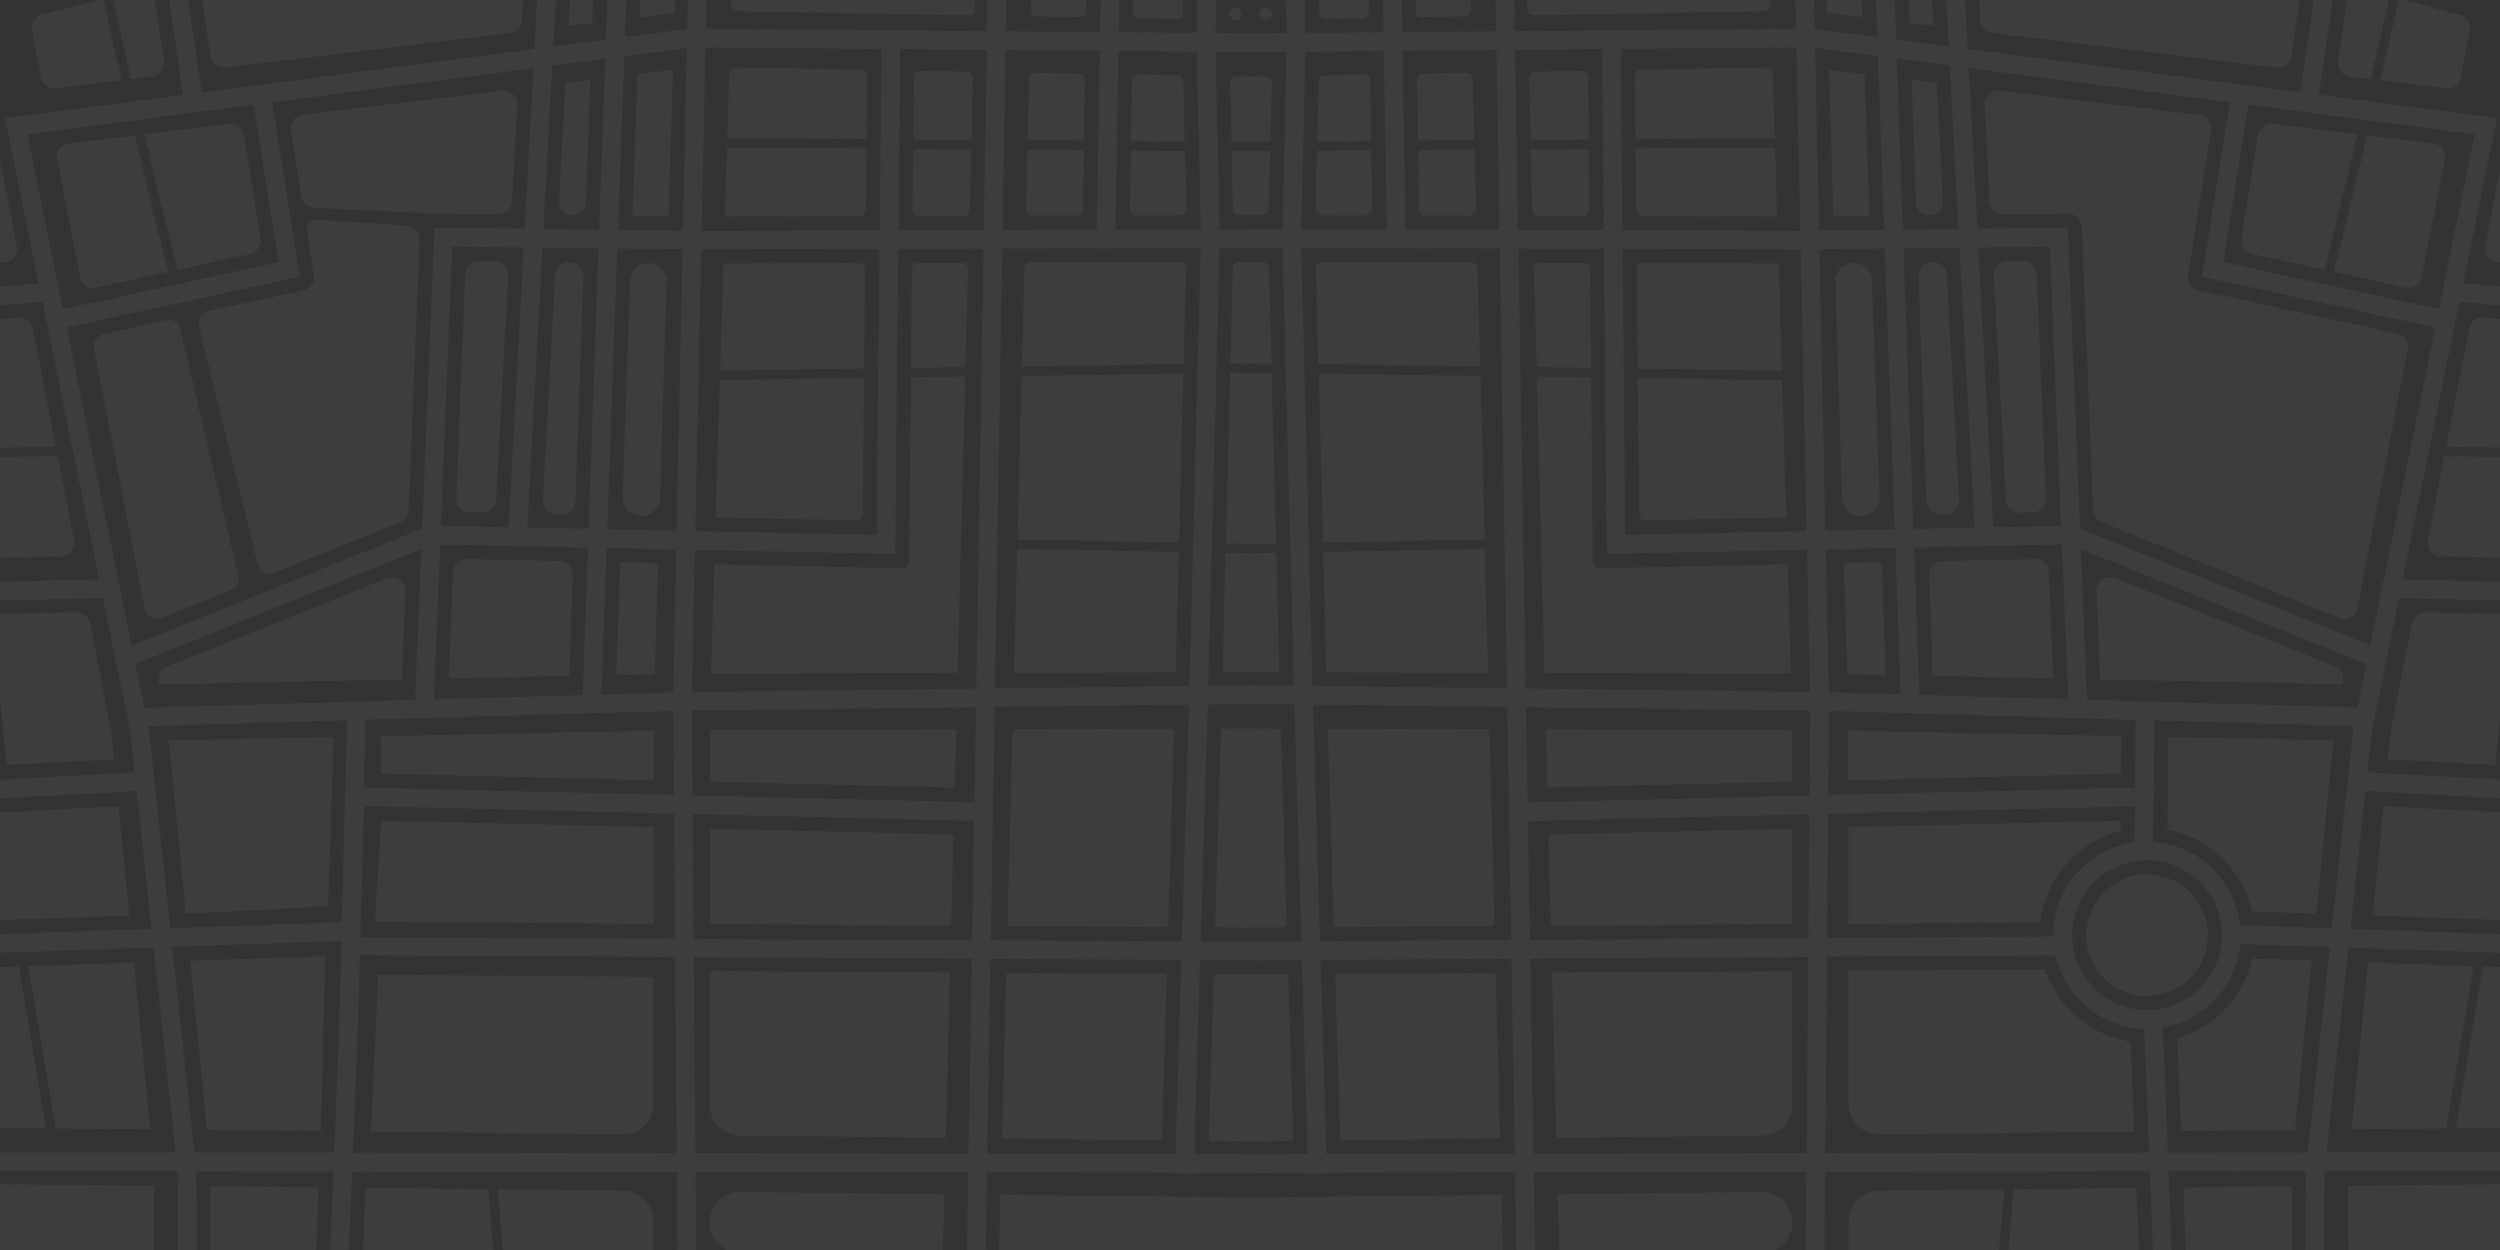 <svg xmlns="http://www.w3.org/2000/svg" xmlns:xlink="http://www.w3.org/1999/xlink" viewBox="0 0 800 400"><rect x="0" y="0" width="800" height="400" fill="#333333" stroke="none"/><defs><style>.cls-1{fill:none;}.cls-2{clip-path:url(#clip-path);}.cls-3{opacity:0.05;}.cls-4{fill:#fff;}.cls-5{clip-path:url(#clip-path-2);}</style><clipPath id="clip-path"><rect class="cls-1" width="400" height="400"/></clipPath><clipPath id="clip-path-2"><rect class="cls-1" x="400" width="400.63" height="400" transform="translate(1200.63 400) rotate(-180)"/></clipPath></defs><title>Skycab_community_image</title><g id="icons"><g class="cls-2"><g class="cls-3"><rect class="cls-4" x="53.41" y="-43.97" width="6" height="77.83" transform="translate(1.34 8.17) rotate(-8.38)"/><polygon class="cls-4" points="86.25 27.37 80.32 28.31 89.16 83.89 17.69 99.45 18.97 105.31 95.97 88.54 86.25 27.37"/><path class="cls-4" d="M109.82,295.08l-155,5.37-3,70.45,6,.25,2.76-64.89,149.19-5.18m5.06,4.59L378,307.18l-2,68.2,6,.18,2-68.34,60.43.39L442,419l0,1.5,6,.13,2.52-112.94,80.29.51,0-6-80.2-.51,1.77-79.08-6-.13-1.77,79.18-60.38-.39,2.29-77,3.73-144.89,46.1-.13-5.6,146.19,6,.23,5.61-146.44,35.3-.1,0-6-87.38.25-1.32-58.07.93-125v-1.5l-6,0-.94,126.6,1.32,58-27.34.08,3.38-198.18-6-.1-3.38,198.3-63.41.18.6-61.65-6-.06-.6,61.72-58.72.17-25-.29L203-74.68l-6-.21L191.72,73.48l-17.82-.2,7.81-145-6-.32L167.9,73.21,139,72.88l-3.9,96.26L37.68,208.33l2.24,5.57,94.86-38.18-2.11,51.93,6,.24,2.18-53.63,47.28,1-1.82,51.36,6,.21,1.82-51.45,92.34,1.92.95-97.63,96.81-.27-3.73,144.71-2.29,77.1L115,300m27.83,5.68M114.5,329.2m2-71.24,199.25,4.86.15-6L116.43,252l.74-26.79-6,.06-2.66,103.56-7.43,187.49,6,.24L114.5,329.2Zm77.84-88.6,3.18-89.82,25.21.29,58.69-.17-.89,91.49Zm-25.58-.53,4.82-89.56,17.93.2-3.17,89.76Zm-1.18-89.63-4.82,89.51-21.67-.45,3.62-89.32Z"/><polygon class="cls-4" points="47.55 246.93 -37.66 251.5 -36.53 186.54 -42.53 186.44 -43.77 257.83 47.87 252.92 47.55 246.93"/><path class="cls-4" d="M515.42,223.9l-.07-6L318.4,220.24c1.17-70.16,2.39-144.12,3.37-204.24l133.29,1.15.05-6L321.87,10c1.13-69.53,1.9-119.15,1.82-120.21l-6,.34c.05,2-.72,51.22-1.83,119.82l-90-.78,2.21-104.59-6-.13L219.91,9.25,7.55,37.06l-6,.6L12.38,90.73l-93,7.6-61.67-20L-144.14,84l62.82,20.37,94.92-7.76,18.12,88.77-134.26,3.21.14,6L32.93,191.4l8.82,43.2L56.17,368.78c-88-.08-132.68,0-133.41.18l.91,3.31.15,2.57c2.51-.15,57.46-.14,133-.06l.93,171.64,6,0-.93-171.6c46.38.05,100,.13,153.78.22l.92,113,6,0L222.58,375l87.23.15c-.78,46.62-1.3,77.44-1.32,78.74l6,.1c.19-11.33.68-40,1.33-78.83,109.07.2,198.88.39,201.16.39v-6l-201.07-.4c.68-40.21,1.52-90.35,2.39-142.93ZM315.77,16c-1,60.24-2.21,134.34-3.37,204.36l-91,1.08,4.37-206.22Zm-96-.63-4.36,206.2-169.22,4.9L8.75,43ZM62.2,368.78l-14.5-135,0-.14-.26-1.29,168-4.87L216.53,369Q125.25,368.84,62.2,368.78Zm247.71.37L222.53,369l-1.15-141.61,90.92-1.08C311.42,279.18,310.58,329.41,309.91,369.16Z"/><path class="cls-4" d="M158.32,83.6l-5.09-.06a4.32,4.32,0,0,0-4.37,4.15L146,159.45a4.32,4.32,0,0,0,4.23,4.5l4.13.09a4.32,4.32,0,0,0,4.41-4.09l3.87-71.79A4.32,4.32,0,0,0,158.32,83.6Z"/><path class="cls-4" d="M183.16,68.88a4.32,4.32,0,0,0,4.37-4.17l1.38-39.15-8,1-2,37.8A4.32,4.32,0,0,0,183.16,68.88Z"/><path class="cls-4" d="M182,83.87A4.32,4.32,0,0,0,177.62,88l-3.88,72a4.32,4.32,0,0,0,4.23,4.55l1.77,0a4.32,4.32,0,0,0,4.41-4.17l2.55-72a4.32,4.32,0,0,0-4.27-4.47Z"/><path class="cls-4" d="M292,67.16a2,2,0,0,0,2,2l14.32,0a2,2,0,0,0,2-1.91l.5-19.42-18.54-.12Z"/><path class="cls-4" d="M311.34,24.91a2,2,0,0,0-1.92-2l-15-.27a2,2,0,0,0-2,1.94l-.19,20.06,18.59.12Z"/><polygon class="cls-4" points="215.36 22.34 203.98 23.73 202.38 69.1 213.94 69.24 215.36 22.34"/><path class="cls-4" d="M231.94,69.31l43.14-.12a2,2,0,0,0,2-1.94l.19-19.71-44.61-.29Z"/><path class="cls-4" d="M277.45,24.28a2,2,0,0,0-1.92-2l-40.2-.71a2,2,0,0,0-2,1.9l-.63,20.76,44.55.29Z"/><path class="cls-4" d="M145,183.08l-1.38,34,38.55-.77L183.31,184a4.32,4.32,0,0,0-4.23-4.47l-29.68-.62A4.32,4.32,0,0,0,145,183.08Z"/><path class="cls-4" d="M374.86,233.2l-50.06.14a.82.82,0,0,0-.82.8l-1.58,61.35a.82.82,0,0,0,.82.84l49.81.32a.82.82,0,0,0,.83-.8L375.69,234A.82.82,0,0,0,374.86,233.2Z"/><path class="cls-4" d="M305.15,233.39l-77.93.21,0,16.54,77.49,1.9a.82.82,0,0,0,.84-.8l.44-17A.82.82,0,0,0,305.15,233.39Z"/><path class="cls-4" d="M236.75,363.41l65.87.72L304,311.21l-76.84-.49,0,42.92A9.75,9.75,0,0,0,236.75,363.41Z"/><path class="cls-4" d="M389.67,296.76l49.7.32a.82.82,0,0,0,.83-.8l1.39-62.41a.82.82,0,0,0-.82-.84l-49.25.14a.82.82,0,0,0-.82.8l-1.84,62A.82.82,0,0,0,389.67,296.76Z"/><path class="cls-4" d="M129.73,189.17A4.32,4.32,0,0,0,123.8,185L53.46,213.29a4.32,4.32,0,0,0-2.63,4.84L51,219l77.59-1.54Z"/><path class="cls-4" d="M104,306l-43.12,1.37,5.33,54.24,36.48.37S104.1,306.46,104,306Z"/><path class="cls-4" d="M209.1,353.26l0-40.65S122.2,311.82,121,312l-2.3,50.14,80.53.86A9.76,9.76,0,0,0,209.1,353.26Z"/><path class="cls-4" d="M36.48,243l-.88-9-6.72-34.52a4.32,4.32,0,0,0-4.31-3.5l-27.39.4,5,48.41Z"/><polygon class="cls-4" points="37.95 257.96 -39.09 262.09 -30.25 295.45 41.39 293.02 37.95 257.96"/><path class="cls-4" d="M379.55,85.9a2,2,0,0,0-2-2L329.74,84a1.94,1.94,0,0,0-1.94,1.89c-.26,10.29-.53,20.76-.8,31.35l51.77-.72Z"/><path class="cls-4" d="M378.68,119.56l-51.77.72c-.44,17.25-.89,34.78-1.34,52.33l51.72,1Z"/><path class="cls-4" d="M324.49,214.5a.82.82,0,0,0,.82.84l50.1-.14a.82.82,0,0,0,.82-.8l1-37.79-51.72-1C325.16,188.61,324.82,201.61,324.49,214.5Z"/><path class="cls-4" d="M105,290l1.78-54.15L54,236.9l5.45,55.51S104.23,290.15,105,290Z"/><path class="cls-4" d="M418.88,85.24a2,2,0,0,0-1.9-1.45l-20.48.06a2,2,0,0,0-2,1.91l-.79,30.6,33.24-.46Z"/><path class="cls-4" d="M429.91,126.82l-2.1-7.94-34.11.47-1.41,54.55,35.88.7,1.81-47.2A2,2,0,0,0,429.91,126.82Z"/><path class="cls-4" d="M391.24,214.31a.82.82,0,0,0,.82.84l33.76-.09a.82.82,0,0,0,.82-.79L428,177.6l-35.84-.69Z"/><path class="cls-4" d="M322,312.13l-1.33,51.36a.82.82,0,0,0,.81.84l49.54.55a.82.82,0,0,0,.83-.8l1.53-51.58a.82.82,0,0,0-.82-.85l-49.74-.32A.82.82,0,0,0,322,312.13Z"/><path class="cls-4" d="M227.06,391.17a9.76,9.76,0,0,0,9.68,9.77l64.9.49.5-19.29-65.22-.71A9.76,9.76,0,0,0,227.06,391.17Z"/><path class="cls-4" d="M276.85,86.16a2,2,0,0,0-2-2l-43.4.12-1,34.3,46.09-.64Z"/><path class="cls-4" d="M229,165.59l45.06.94a2,2,0,0,0,2-1.94l.42-43.62-46.15.64Z"/><path class="cls-4" d="M304.39,295.41l.71-27.52a.82.82,0,0,0-.8-.84l-77.11-1.89,0,30.57,76.41.49A.82.82,0,0,0,304.39,295.41Z"/><path class="cls-4" d="M207.54,84.16a5.83,5.83,0,0,0-5.89,5.62l-2.44,69.09a6,6,0,0,0,5.88,6.22h0a6,6,0,0,0,6.13-5.82l2.09-69.1A5.83,5.83,0,0,0,207.54,84.16Z"/><polygon class="cls-4" points="209.5 215.81 210.58 180.21 198.46 179.96 197.19 216.05 209.5 215.81"/><polygon class="cls-4" points="121.89 247.57 209.21 249.71 209.22 233.81 121.78 235.55 121.89 247.57"/><path class="cls-4" d="M309.78,86.09a1.94,1.94,0,0,0-2-2l-14,0a2,2,0,0,0-2,1.94l-.31,31.69,17.43-.24Z"/><path class="cls-4" d="M290.94,179.9a2,2,0,0,1-2,1.94l-60.37-1.26-1.06,35,78.15-.21a.82.82,0,0,0,.82-.8c.8-31.19,1.62-63.06,2.42-94.07l-17.39.24Z"/><path class="cls-4" d="M209.16,295.61l0-30.89L122,262.58S120,293,120,295Z"/><path class="cls-4" d="M437.42,383.62l-117.27-1.29-.53,20.54,59.91,9.63a.82.82,0,0,0,.34,0l57.48-15.24a.82.82,0,0,0,.61-.78l.27-12A.82.82,0,0,0,437.42,383.62Z"/><path class="cls-4" d="M439,312.07l-49.82-.32a.82.82,0,0,0-.83.8l-1.54,51.66a.82.82,0,0,0,.81.85l50.19.56a.82.82,0,0,0,.83-.8l1.16-51.9A.82.82,0,0,0,439,312.07Z"/><path class="cls-4" d="M478.46,312.33l-22.81-.15a.82.82,0,0,0-.83.8l-1.16,52a.82.82,0,0,0,.81.84l37.83.42a.82.82,0,0,0,.8-1l-13.86-52.26A.82.82,0,0,0,478.46,312.33Z"/><path class="cls-4" d="M6,309.23l-32.35,1.1,13.39,50.52,27.69.26Z"/><path class="cls-4" d="M48.11,361.43,42.86,308,9.07,309.12l8.76,52Z"/><polygon class="cls-4" points="67.29 379.62 66.86 495.46 97.73 487.28 101.98 379.98 67.29 379.62"/><path class="cls-4" d="M117,380.14,112.9,483.26l50.7-13.44c-2.57-31.48-5.74-70.17-7.34-89.26Z"/><path class="cls-4" d="M199.41,381l-40.14-.43.6,7.22c1,11.63,2.24,27.13,3.51,42.64,1.13,13.77,2.25,27.54,3.16,38.59l35.2-9.33a9.76,9.76,0,0,0,7.26-9.42l.06-59.5A9.76,9.76,0,0,0,199.41,381Z"/><path class="cls-4" d="M457.42,233a.82.82,0,0,0-.82.8l-1.4,62.56a.82.82,0,0,0,.82.84l18,.11a.82.82,0,0,0,.8-1l-16.62-62.68A.82.82,0,0,0,457.42,233Z"/><path class="cls-4" d="M480.59,384.1l-26.54-.3a.82.82,0,0,0-.83.8l-.16,7.38a.82.82,0,0,0,1,.81l26.7-7.08A.82.82,0,0,0,480.59,384.1Z"/><path class="cls-4" d="M1.44,83.92a4.32,4.32,0,0,0,3.93-5.14L-7,15a4.32,4.32,0,0,0-5.35-3.35l-41.32,11,17,64.12Z"/><path class="cls-4" d="M-8.13,378.87,25.68,506.38l23.16-6.14.45-120.8Z"/><path class="cls-4" d="M362.57,3.89a2,2,0,0,0,1.92,2l12,.21a2,2,0,0,0,2-1.94L378.83-42l-15.46-1.1Z"/><path class="cls-4" d="M442.89,182.06l-1.23,32.1a.82.82,0,0,0,.82.85l9.73,0a.82.82,0,0,0,.79-1l-8.5-32.08A.82.82,0,0,0,442.89,182.06Z"/><path class="cls-4" d="M48.7,24.49a4.32,4.32,0,0,0,3.75-4.92L49.6.16a4.32,4.32,0,0,0-5.38-3.55l-8.29,2.2c1.6,7.35,3.7,16.49,6,26.5Z"/><path class="cls-4" d="M13.41,4.78a4.32,4.32,0,0,0-3.14,5l2.92,15A4.32,4.32,0,0,0,18,28.23l21-2.56C36.72,16.08,34.66,7,33.06-.43Z"/><path class="cls-4" d="M235.92,3.6l74,1.31a2,2,0,0,0,2-1.91c.32-12.63.62-24.53.9-35.52l-77.94,5.59L234,1.59A2,2,0,0,0,235.92,3.6Z"/><path class="cls-4" d="M347.2,25.54a2,2,0,0,0-1.92-2l-13.95-.25a2,2,0,0,0-2,1.9c-.16,6.42-.33,13-.5,19.69l18,.12Z"/><path class="cls-4" d="M328.28,67a2,2,0,0,0,2,2l14.3,0a2,2,0,0,0,2-1.92L346.82,48l-18.05-.12Z"/><path class="cls-4" d="M395.41,6.43a2,2,0,1,0-1.92-2h0a2,2,0,0,0,1.92,2Z"/><path class="cls-4" d="M361.5,66.95a2,2,0,0,0,2,2l14.17,0a2,2,0,0,0,2-2l-.42-18.68-17.34-.11Z"/><path class="cls-4" d="M378.65,26a2,2,0,0,0-1.92-1.91l-12.54-.22a2,2,0,0,0-2,1.92l-.33,19.3,17.22.11Z"/><path class="cls-4" d="M217.45-46.72a2,2,0,0,0-2.46-2l-8.53,2.26L204.63,5.52l11.28-1.37Z"/><path class="cls-4" d="M329.9,3.29a2,2,0,0,0,1.92,2l13.76.24a2,2,0,0,0,2-1.92L348-21.72,330.54-22Q330.23-10,329.9,3.29Z"/><path class="cls-4" d="M96.4,62.6,93.09,41.73a4.32,4.32,0,0,1,3.75-5L160.69,29a4.32,4.32,0,0,1,4.84,4.52l-1.67,31a4.32,4.32,0,0,1-4.37,4.09l-20.66-.24-38.06-1.85A4.65,4.65,0,0,1,96.4,62.6Z"/><path class="cls-4" d="M73.87,188.91l-21.78,8.76a4.32,4.32,0,0,1-5.86-3.18l-16.1-82.68a4.32,4.32,0,0,1,3.32-5l20-4.35A3.51,3.51,0,0,1,57.62,105l18.65,79.26A4,4,0,0,1,73.87,188.91Z"/><path class="cls-4" d="M87.82,183.3l40.26-16.2a4.32,4.32,0,0,0,2.7-3.83l3.51-86.48a4.38,4.38,0,0,0-4.07-4.55l-28.66-2a3.18,3.18,0,0,0-3.36,3.67L100.44,88a4.32,4.32,0,0,1-3.35,4.9L66.65,99.53a4,4,0,0,0-3,4.87L82.5,180.58A4,4,0,0,0,87.82,183.3Z"/><polygon class="cls-4" points="191.31 -42.39 184.54 -40.59 181.91 8.28 189.55 7.35 191.31 -42.39"/><path class="cls-4" d="M30.78,92l23.07-5c-2.79-11.19-6.77-27.32-10.7-43.67L22,45.87A4.32,4.32,0,0,0,18.3,51l7.32,37.61A4.32,4.32,0,0,0,30.78,92Z"/><path class="cls-4" d="M80.05,81.26a4.32,4.32,0,0,0,3.35-4.9L78.14,43.23a4.32,4.32,0,0,0-4.79-3.61L46.17,42.93c3.5,14.56,7.23,29.79,10.62,43.4Z"/><path class="cls-4" d="M19.53,178.11A4.32,4.32,0,0,0,23.71,173L18.46,146l-62.48.73-1.76,32.31Z"/><path class="cls-4" d="M10.5,105.13a4.32,4.32,0,0,0-4.56-3.49L-38,104.83a4.32,4.32,0,0,0-4,4.08l-1.9,34.87L17.88,143Z"/><path class="cls-4" d="M72.18,21.63l91-11.07A4.32,4.32,0,0,0,167,6.5l2.32-43.05L67.22-9.49A4.32,4.32,0,0,0,64-4.68L67.38,18A4.32,4.32,0,0,0,72.18,21.63Z"/><path class="cls-4" d="M396.55,68.84l15.44,0a2,2,0,0,0,1.89-2.46l-4.75-17.93-15-.1.42,18.61A2,2,0,0,0,396.55,68.84Z"/><path class="cls-4" d="M403.17,26a2,2,0,0,0-1.86-1.45l-5.66-.1a2,2,0,0,0-2,2l.43,18.88,14.23.09Z"/></g></g></g><g id="icons_2" data-name="icons 2"><g class="cls-5"><g class="cls-3"><rect class="cls-4" x="705.31" y="-8.06" width="77.83" height="6" transform="translate(640.75 731.95) rotate(-81.62)"/><polygon class="cls-4" points="714.39 27.37 720.31 28.31 711.48 83.89 782.94 99.45 781.67 105.31 704.66 88.54 714.39 27.37"/><path class="cls-4" d="M369.92,225.42l-5.6-146.19,46.1.13,3.73,144.89,2.29,77-60.38.39-1.77-79.18-6,.13,1.77,79.08-80.2.51,0,6,80.29-.51,2.52,112.94,6-.13,0-1.5-2.49-111.35,60.43-.39,2,68.34,6-.18-2-68.2,235.19-1.5a29.9,29.9,0,0,0,28.33,23.52l7.42,187.31,6-.24-7.43-187.49a29.91,29.91,0,0,0,24.74-26.7L840,306.26l2.76,64.89,6-.25-3-70.45-129-4.37A29.92,29.92,0,0,0,689,269.4l.42-44.17-6-.06L683.2,252l-198.46,4.86.15,6L683.14,258,683,269.6a29.92,29.92,0,0,0-25.93,30.09l-234.67,1.5-2.29-77.1L416.42,79.38l96.81.27.95,97.63,92.34-1.92,1.82,51.45,6-.21-1.82-51.36,47.28-1L662,227.89l6-.24-2.11-51.93,94.86,38.18,2.24-5.57-97.37-39.19-3.9-96.26-28.94.33L624.92-72.07l-6,.32,7.81,145-17.82.2L603.67-74.89l-6,.21,5.24,148.23-25,.29-58.72-.17-.6-61.72-6,.06.6,61.65-63.41-.18-3.38-198.3-6,.1,3.38,198.18-27.34-.08,1.32-58-.94-126.6-6,0v1.5l.93,125L410.4,73.36,323,73.11l0,6,35.3.1,5.61,146.44Zm150.19-54.26-.89-91.49,58.69.17,25.21-.29,3.18,89.82Zm92.19-1.92-3.17-89.76,17.93-.2,4.82,89.56Zm43.62-90.3,3.62,89.32-21.67.45-4.82-89.51Zm8,214.19a23.95,23.95,0,1,1,17,29.28A24,24,0,0,1,663.9,293.14Z"/><polygon class="cls-4" points="753.09 246.93 838.3 251.5 837.17 186.54 843.17 186.44 844.41 257.83 752.77 252.92 753.09 246.93"/><path class="cls-4" d="M482.33,226.24c.88,52.58,1.72,102.71,2.39,142.93l-201.07.4v6c2.28,0,92.09-.19,201.16-.39.65,38.8,1.14,67.5,1.33,78.83l6-.1c0-1.3-.54-32.12-1.32-78.74l87.23-.15-.92,112.92,6,0,.92-113c53.79-.09,107.4-.17,153.78-.22l-.93,171.6,6,0,.93-171.64c75.52-.08,130.46-.09,133,.06l.15-2.57.91-3.31c-.72-.2-45.39-.26-133.41-.18L758.88,234.6l8.82-43.2L903,194.64l.14-6-134.26-3.21L787,96.66,882,104.41,944.77,84l-1.85-5.71-61.67,20-93-7.6,10.81-53-6-.7L580.72,9.25,578.5-95.54l-6,.13L574.72,9.18l-90,.78c-1.11-68.6-1.89-117.83-1.83-119.82l-6-.34c-.08,1.07.7,50.68,1.82,120.21L345.52,11.15l.05,6L478.86,16c1,60.12,2.2,134.08,3.37,204.24L285.29,217.9l-.07,6ZM574.84,15.18l4.37,206.22-91-1.08c-1.17-70-2.39-144.12-3.37-204.36ZM791.88,43,754.43,226.42l-169.22-4.9-4.36-206.2ZM584.1,369l1.15-141.48,168,4.87-.26,1.29,0,.14-14.5,135Q675.41,368.84,584.1,369ZM488.34,226.31l90.92,1.08L578.1,369l-87.38.15C490.06,329.41,489.22,279.18,488.34,226.31Z"/><path class="cls-4" d="M642.31,83.6l5.09-.06a4.32,4.32,0,0,1,4.37,4.15l2.91,71.76a4.32,4.32,0,0,1-4.23,4.5l-4.13.09a4.32,4.32,0,0,1-4.41-4.09L638,88.16A4.32,4.32,0,0,1,642.31,83.6Z"/><path class="cls-4" d="M617.48,68.88a4.32,4.32,0,0,1-4.37-4.17l-1.38-39.15,8,1,2,37.8A4.32,4.32,0,0,1,617.48,68.88Z"/><path class="cls-4" d="M618.65,83.87A4.32,4.32,0,0,1,623,88l3.88,72a4.32,4.32,0,0,1-4.23,4.55l-1.77,0a4.32,4.32,0,0,1-4.41-4.17l-2.55-72a4.32,4.32,0,0,1,4.27-4.47Z"/><path class="cls-4" d="M508.6,67.16a2,2,0,0,1-2,2l-14.32,0a2,2,0,0,1-2-1.91l-.5-19.42,18.54-.12Z"/><path class="cls-4" d="M489.29,24.91a2,2,0,0,1,1.92-2l15-.27a2,2,0,0,1,2,1.94l.19,20.06-18.59.12Z"/><polygon class="cls-4" points="585.27 22.34 596.65 23.73 598.25 69.1 586.7 69.24 585.27 22.34"/><path class="cls-4" d="M568.69,69.31l-43.14-.12a2,2,0,0,1-2-1.94l-.19-19.71L568,47.25Z"/><path class="cls-4" d="M523.19,24.28a2,2,0,0,1,1.92-2l40.2-.71a2,2,0,0,1,2,1.9l.63,20.76-44.55.29Z"/><path class="cls-4" d="M655.64,183.08l1.38,34-38.55-.77L617.32,184a4.32,4.32,0,0,1,4.23-4.47l29.68-.62A4.32,4.32,0,0,1,655.64,183.08Z"/><path class="cls-4" d="M425.77,233.2l50.06.14a.82.82,0,0,1,.82.8l1.58,61.35a.82.82,0,0,1-.82.84l-49.81.32a.82.82,0,0,1-.83-.8L424.95,234A.82.82,0,0,1,425.77,233.2Z"/><path class="cls-4" d="M495.48,233.39l77.93.21,0,16.54L495.94,252a.82.82,0,0,1-.84-.8l-.44-17A.82.82,0,0,1,495.48,233.39Z"/><path class="cls-4" d="M563.89,363.41l-65.87.72-1.37-52.91,76.84-.49,0,42.92A9.75,9.75,0,0,1,563.89,363.41Z"/><path class="cls-4" d="M411,296.76l-49.7.32a.82.82,0,0,1-.83-.8L359,233.86a.82.82,0,0,1,.82-.84l49.25.14a.82.82,0,0,1,.82.8l1.84,62A.82.82,0,0,1,411,296.76Z"/><path class="cls-4" d="M670.9,189.17a4.32,4.32,0,0,1,5.93-4.18l70.34,28.31a4.32,4.32,0,0,1,2.63,4.84l-.16.82L672,217.41Z"/><path class="cls-4" d="M696.76,332.32a34.29,34.29,0,0,0,23.58-24.22q.18-.69.34-1.38l19.07.65-5.33,54.24-36.48.37Z"/><path class="cls-4" d="M591.53,353.26l0-42.65,62.91-.4a34.59,34.59,0,0,0,23.82,22.37,34.19,34.19,0,0,0,3.57.75l1.14,28.82L601.4,363A9.76,9.76,0,0,1,591.53,353.26Z"/><path class="cls-4" d="M764.16,243l.88-9,6.72-34.52a4.32,4.32,0,0,1,4.31-3.5l27.39.4-5,48.41Z"/><polygon class="cls-4" points="762.69 257.96 839.72 262.09 830.88 295.45 759.25 293.02 762.69 257.96"/><path class="cls-4" d="M421.09,85.9a2,2,0,0,1,2-2L470.9,84a1.94,1.94,0,0,1,1.94,1.89c.26,10.29.53,20.76.8,31.35l-51.77-.72Z"/><path class="cls-4" d="M422,119.56l51.77.72c.44,17.25.89,34.78,1.34,52.33l-51.72,1Z"/><path class="cls-4" d="M476.14,214.5a.82.82,0,0,1-.82.84l-50.1-.14a.82.82,0,0,1-.82-.8l-1-37.79,51.72-1C475.48,188.61,475.81,201.61,476.14,214.5Z"/><path class="cls-4" d="M720.65,291.71A34.4,34.4,0,0,0,695.88,266q-1.14-.3-2.3-.53l.28-29.61,52.82,1-5.45,55.51Z"/><path class="cls-4" d="M381.75,85.24a2,2,0,0,1,1.9-1.45l20.48.06a2,2,0,0,1,2,1.91l.79,30.6-33.24-.46Z"/><path class="cls-4" d="M370.73,126.82l2.1-7.94,34.11.47,1.41,54.55-35.88.7-1.81-47.2A2,2,0,0,1,370.73,126.82Z"/><path class="cls-4" d="M409.39,214.31a.82.82,0,0,1-.82.84l-33.76-.09a.82.82,0,0,1-.82-.79l-1.41-36.67,35.84-.69Z"/><path class="cls-4" d="M478.67,312.13,480,363.49a.82.82,0,0,1-.81.84l-49.54.55a.82.82,0,0,1-.83-.8l-1.53-51.58a.82.82,0,0,1,.82-.85l49.74-.32A.82.82,0,0,1,478.67,312.13Z"/><path class="cls-4" d="M573.57,391.17a9.76,9.76,0,0,1-9.68,9.77l-64.9.49-.5-19.29,65.22-.71A9.76,9.76,0,0,1,573.57,391.17Z"/><path class="cls-4" d="M523.79,86.16a2,2,0,0,1,2-2l43.4.12,1,34.3L524.09,118Z"/><path class="cls-4" d="M571.61,165.59l-45.06.94a2,2,0,0,1-2-1.94L524.12,121l46.15.64Z"/><path class="cls-4" d="M496.24,295.41l-.71-27.52a.82.82,0,0,1,.8-.84l77.11-1.89,0,30.57-76.41.49A.82.82,0,0,1,496.24,295.41Z"/><path class="cls-4" d="M593.09,84.16A5.83,5.83,0,0,1,599,89.79l2.44,69.09a6,6,0,0,1-5.88,6.22h0a6,6,0,0,1-6.13-5.82l-2.09-69.1A5.83,5.83,0,0,1,593.09,84.16Z"/><polygon class="cls-4" points="591.14 215.81 590.06 180.21 602.17 179.96 603.45 216.05 591.14 215.81"/><polygon class="cls-4" points="678.74 247.57 591.43 249.71 591.41 233.81 678.86 235.55 678.74 247.57"/><path class="cls-4" d="M682.06,318.07a19.45,19.45,0,1,1,23.78-13.81A19.47,19.47,0,0,1,682.06,318.07Z"/><path class="cls-4" d="M490.85,86.09a1.94,1.94,0,0,1,2-2l14,0a2,2,0,0,1,2,1.94l.31,31.69-17.43-.24Z"/><path class="cls-4" d="M509.69,179.9a2,2,0,0,0,2,1.94l60.37-1.26,1.06,35L495,215.39a.82.82,0,0,1-.82-.8c-.8-31.19-1.62-63.06-2.42-94.07l17.39.24Z"/><path class="cls-4" d="M591.47,295.61l0-30.89,87.16-2.14,0,3.32a34.42,34.42,0,0,0-25.73,29.32Z"/><path class="cls-4" d="M363.22,383.62l117.27-1.29.53,20.54-59.91,9.63a.82.82,0,0,1-.34,0l-57.48-15.24a.82.82,0,0,1-.61-.78l-.27-12A.82.82,0,0,1,363.22,383.62Z"/><path class="cls-4" d="M361.63,312.07l49.82-.32a.82.82,0,0,1,.83.8l1.54,51.66a.82.82,0,0,1-.81.85l-50.19.56a.82.82,0,0,1-.83-.8l-1.16-51.9A.82.82,0,0,1,361.63,312.07Z"/><path class="cls-4" d="M322.17,312.33l22.81-.15a.82.82,0,0,1,.83.8L347,365a.82.82,0,0,1-.81.84l-37.83.42a.82.82,0,0,1-.8-1l13.86-52.26A.82.82,0,0,1,322.17,312.33Z"/><path class="cls-4" d="M794.59,309.23l32.35,1.1-13.39,50.52-27.69.26Z"/><path class="cls-4" d="M752.53,361.43,757.78,308l33.79,1.15-8.76,52Z"/><polygon class="cls-4" points="733.35 379.62 733.77 495.46 702.9 487.28 698.65 379.98 733.35 379.62"/><path class="cls-4" d="M683.65,380.14l4.08,103.12L637,469.82c2.57-31.48,5.74-70.17,7.34-89.26Z"/><path class="cls-4" d="M601.22,381l40.14-.43-.6,7.22c-1,11.63-2.24,27.13-3.51,42.64C636.12,444.22,635,458,634.09,469l-35.2-9.33a9.76,9.76,0,0,1-7.26-9.42l-.06-59.5A9.76,9.76,0,0,1,601.22,381Z"/><path class="cls-4" d="M343.22,233a.82.82,0,0,1,.82.8l1.4,62.56a.82.82,0,0,1-.82.84l-18,.11a.82.82,0,0,1-.8-1l16.62-62.68A.82.82,0,0,1,343.22,233Z"/><path class="cls-4" d="M320,384.1l26.54-.3a.82.82,0,0,1,.83.8l.16,7.38a.82.82,0,0,1-1,.81l-26.7-7.08A.82.82,0,0,1,320,384.1Z"/><path class="cls-4" d="M799.19,83.92a4.32,4.32,0,0,1-3.93-5.14L807.68,15A4.32,4.32,0,0,1,813,11.62l41.32,11-17,64.12Z"/><path class="cls-4" d="M808.76,378.87,775,506.38l-23.16-6.14-.45-120.8Z"/><path class="cls-4" d="M438.06,3.89a2,2,0,0,1-1.92,2l-12,.21a2,2,0,0,1-2-1.94L421.8-42l15.46-1.1Z"/><path class="cls-4" d="M357.75,182.06l1.23,32.1a.82.82,0,0,1-.82.85l-9.73,0a.82.82,0,0,1-.79-1l8.5-32.08A.82.82,0,0,1,357.75,182.06Z"/><path class="cls-4" d="M751.93,24.49a4.32,4.32,0,0,1-3.75-4.92L751,.16a4.32,4.32,0,0,1,5.38-3.55l8.29,2.2c-1.6,7.35-3.7,16.49-6,26.5Z"/><path class="cls-4" d="M787.22,4.78a4.32,4.32,0,0,1,3.14,5l-2.92,15a4.32,4.32,0,0,1-4.76,3.46l-21-2.56C763.91,16.08,766,7,767.57-.43Z"/><path class="cls-4" d="M564.72,3.6l-74,1.31a2,2,0,0,1-2-1.91c-.32-12.63-.62-24.53-.9-35.52l77.94,5.59.86,28.51A2,2,0,0,1,564.72,3.6Z"/><path class="cls-4" d="M453.43,25.54a2,2,0,0,1,1.92-2l13.95-.25a2,2,0,0,1,2,1.9c.16,6.42.33,13,.5,19.69l-18,.12Z"/><path class="cls-4" d="M472.36,67a2,2,0,0,1-2,2l-14.3,0a2,2,0,0,1-2-1.92L453.82,48l18.05-.12Z"/><path class="cls-4" d="M405.22,6.43a2,2,0,1,1,1.92-2h0a2,2,0,0,1-1.92,2Z"/><path class="cls-4" d="M439.14,66.95a2,2,0,0,1-2,2L423,68.9a2,2,0,0,1-2-2l.42-18.68,17.34-.11Z"/><path class="cls-4" d="M422,26a2,2,0,0,1,1.92-1.91l12.54-.22a2,2,0,0,1,2,1.92l.33,19.3-17.22.11Z"/><path class="cls-4" d="M583.18-46.72a2,2,0,0,1,2.46-2l8.53,2.26L596,5.52,584.72,4.14Z"/><path class="cls-4" d="M470.73,3.29a2,2,0,0,1-1.92,2l-13.76.24a2,2,0,0,1-2-1.92l-.43-25.35L470.1-22Q470.4-10,470.73,3.29Z"/><path class="cls-4" d="M748.54,197.68l-76-30.58a4.32,4.32,0,0,1-2.71-3.83l-3.68-90.73a4.32,4.32,0,0,0-4.37-4.15l-20.66.24a4.32,4.32,0,0,1-4.37-4.09l-1.67-31A4.32,4.32,0,0,1,639.94,29l63.86,7.77a4.32,4.32,0,0,1,3.75,5L700.19,88a4.32,4.32,0,0,0,3.35,4.9l63.63,13.86a4.32,4.32,0,0,1,3.32,5l-16.1,82.68A4.32,4.32,0,0,1,748.54,197.68Z"/><polygon class="cls-4" points="609.32 -42.39 616.1 -40.59 618.73 8.28 611.08 7.35 609.32 -42.39"/><path class="cls-4" d="M769.85,92l-23.07-5c2.79-11.19,6.77-27.32,10.7-43.67l21.14,2.57A4.32,4.32,0,0,1,782.34,51L775,88.59A4.32,4.32,0,0,1,769.85,92Z"/><path class="cls-4" d="M720.58,81.26a4.32,4.32,0,0,1-3.35-4.9l5.27-33.13a4.32,4.32,0,0,1,4.79-3.61l27.18,3.31c-3.5,14.56-7.23,29.79-10.62,43.4Z"/><path class="cls-4" d="M781.11,178.11a4.32,4.32,0,0,1-4.18-5.15L782.17,146l62.48.73,1.76,32.31Z"/><path class="cls-4" d="M790.13,105.13a4.32,4.32,0,0,1,4.56-3.49l43.9,3.18a4.32,4.32,0,0,1,4,4.08l1.9,34.87L782.75,143Z"/><path class="cls-4" d="M728.45,21.63l-91-11.07a4.32,4.32,0,0,1-3.79-4.06l-2.32-43.05L733.42-9.49a4.32,4.32,0,0,1,3.17,4.81L733.25,18A4.32,4.32,0,0,1,728.45,21.63Z"/><path class="cls-4" d="M404.09,68.84l-15.44,0a2,2,0,0,1-1.89-2.46l4.75-17.93,15-.1L406,66.93A2,2,0,0,1,404.09,68.84Z"/><path class="cls-4" d="M397.46,26a2,2,0,0,1,1.86-1.45l5.66-.1a2,2,0,0,1,2,2l-.43,18.88-14.23.09Z"/></g></g></g></svg>